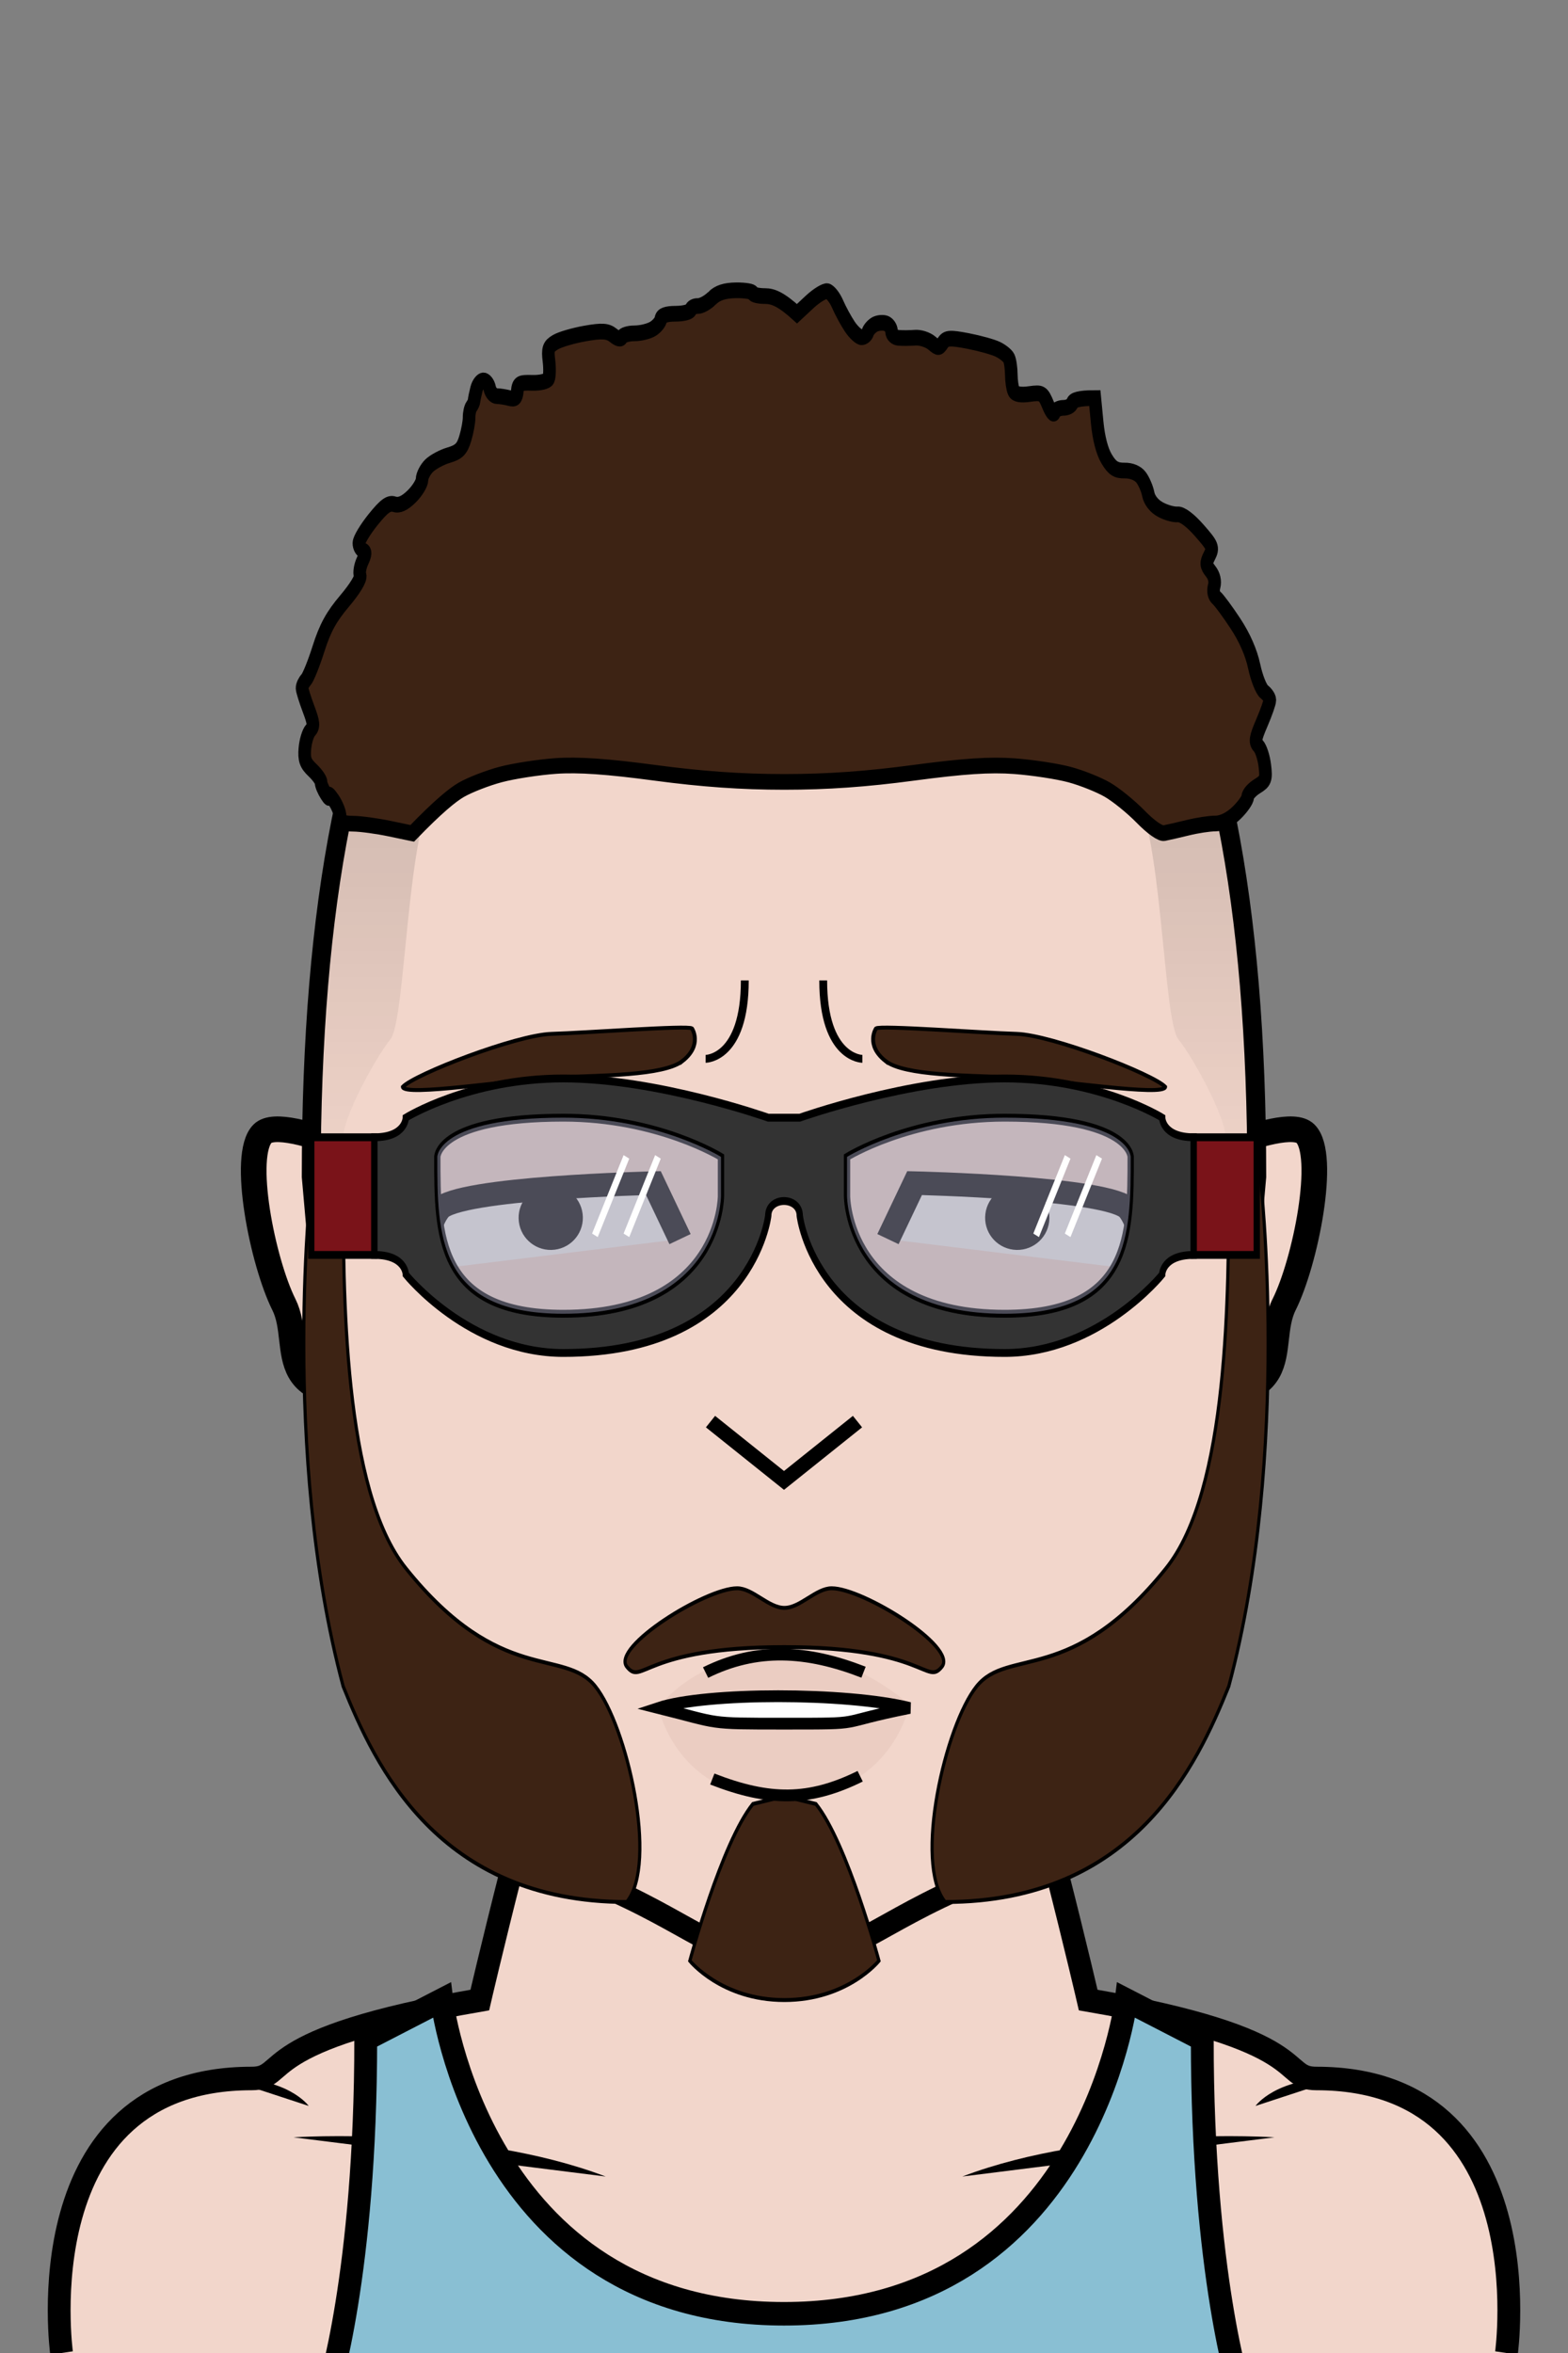 <svg xmlns="http://www.w3.org/2000/svg" version="1.2" baseProfile="tiny" width="100%" height="100%" viewBox="0 0 400 600" preserveAspectRatio="xMinYMin meet">
<rect x="0" y="0" width="400" height="600" fill="#808080" stroke="none"/>
<g transform="scale(0.97 1) translate(6.186 0)">
<path fill="#f2d6cb" stroke="#000" stroke-width="6" d="M10 600s-10-70 50-70c10 0 0-10 60-20 0 0 50-210 80-210s80 210 80 210c60 10 50 20 60 20 60 0 50 70 50 70"/><path d="M71 545s46.9-3 82.1 10M329 545s-46.9-3-82.1 10m77.1-18s5.5-7.5 22-7m-271 7s-5.5-7.5-22-7"/>
</g>
<g transform="scale(0.97 1) translate(6.186 0)">
<path fill="#89bfd3" stroke="#000" stroke-width="6" d="M80 610s10-30 10-90l20-10s10 80 90 80 90-80 90-80l20 10c0 60 10 90 10 90z"/>
</g>
<g transform="translate(33.536 291.014) scale(1.09 1.09) translate(-1.772 -2.806) translate(27.451 -2.98)">
<path fill="#f2d6cb" stroke="#000" stroke-width="6" d="M40 14S10-1 5 4s0 30 5 40-5 25 30 20z"/>
</g>
<g transform="translate(323.536 291.014) scale(-1.09 1.09) translate(-41.157 -2.806) translate(27.451 -2.98)">
<path fill="#f2d6cb" stroke="#000" stroke-width="6" d="M40 14S10-1 5 4s0 30 5 40-5 25 30 20z"/>
</g>
<g transform="scale(0.804 1) translate(48.756 0)">
<path fill="#f2d6cb" stroke="#000" stroke-width="6" d="M200 100c100 0 150 60 150 200-20 180-10 140-90 180-30 10-40 20-60 20s-30-10-60-20c-80-40-70 0-90-180 0-140 50-200 150-200Z" class="head"/><path fill="rgba(0,0,0,0)" d="M60 300H50c0-140 50-200 150-200s150 60 150 200h-10v-10c0-5-10-20-15-25s-5-55-15-65c-40-40-60 0-110 0s-70-40-110 0c-10 10-10 60-15 65s-15 20-15 25z" class="headShave"/><path fill="rgba(0,0,0,0)" d="M200 410c30 0 50 10 50 10 30 0 90-15 90-120h10c-20 180.69-10 140-90 180-30 10-40 20-60 20s-30-10-60-20c-80-40-70 0-90-180h10c0 105 60 120 90 120 0 0 20-10 50-10" class="faceShave"/>
</g>
<g>
<path fill="none" stroke="#000" stroke-width="2" d="M220 270s-10 0-10-20m-30 20s10 0 10-20" class="eyeline1"/>
</g>
<g transform="scale(0.804 1) translate(48.878 0)">
<path fill="#3D2314" fill-rule="evenodd" stroke="#000" d="M60 300H50s-10 70 10 130c10 20 30 55 90 55 10-10 0-45-10-55s-30 0-60-30c-20-20-20-70-20-100Zm261 100c-30 30-50 20-60 30s-20 45-10 55c60 0 80-35 90-55 20-60 10-130 10-130h-10c0 30 0 80-20 100Zm-121 58.02L190 460c-10 10-20 40-20 40s10 10 30 10 30-10 30-10-10-30-20-40zM150 425c-5-5 25-20 35-20 5 0 10 5 15 5s10-5 15-5c10 0 40 15 35 20s-5-5-50-5-45 10-50 5Z" class="shp0"/>
</g>
<g transform="translate(102.5 285) rotate(-7 37.5 25)">
<path d="m5 35 5-15s4.24-5 19.3-5c30 0 35.7 5 35.7 5l5 15z" style="fill:#f5f3ee"/><path d="M37.93 33.78c-4.53 0-8.2-3.66-8.2-8.2 0-4.53 3.67-8.19 8.2-8.19s8.19 3.66 8.19 8.19c0 4.54-3.66 8.2-8.19 8.2" style="fill:#000"/><path d="M5 35s0-10 5-15 55 0 55 0l5 15" style="fill:none;stroke:#000;stroke-width:6"/>
</g>
<g transform="translate(222.5 285) rotate(7 37.5 25) scale(-1 1) translate(-75 0)">
<path d="m5 35 5-15s4.24-5 19.3-5c30 0 35.7 5 35.7 5l5 15z" style="fill:#f5f3ee"/><path d="M37.93 33.78c-4.53 0-8.2-3.66-8.2-8.2 0-4.53 3.67-8.19 8.2-8.19s8.19 3.66 8.19 8.19c0 4.54-3.66 8.2-8.19 8.2" style="fill:#000"/><path d="M5 35s0-10 5-15 55 0 55 0l5 15" style="fill:none;stroke:#000;stroke-width:6"/>
</g>
<g transform="translate(101.203 258.552) rotate(-1 38.797 11.448)">
<path fill="#3D2314" stroke="#000" d="M72.888 12.598c5.271-4.016 2.566-8.267 2.566-8.267-1.018-.86-27.007.663-35.814.759-9.087.098-35.151 9.7-38.194 12.84-.01 2.629 27.698-1.318 40.149-1.733 9.802-.326 26.406.125 31.293-3.6z"/>
</g>
<g transform="translate(221.203 258.552) rotate(1 38.797 11.448) scale(-1 1) translate(-77.594 0)">
<path fill="#3D2314" stroke="#000" d="M72.888 12.598c5.271-4.016 2.566-8.267 2.566-8.267-1.018-.86-27.007.663-35.814.759-9.087.098-35.151 9.7-38.194 12.84-.01 2.629 27.698-1.318 40.149-1.733 9.802-.326 26.406.125 31.293-3.6z"/>
</g>
<g transform="translate(0 51.521)">
<path d="M168 384s9-13.77 32-14.03c17.4-.2 32 13.2 32 13.2s-4.29 23.24-32 23.81c-27.29.56-32-22.98-32-22.98" style="opacity:.05;mix-blend-mode:multiply;fill:#501414"/><path d="M168 384c12-4 48-4 64 0-20 4-10 4-32 4-20 0-16 0-32-4" style="fill:#fff"/><path d="M168 384c12-4 48-4 64 0-20 4-10 4-32 4-20 0-16 0-32-4Zm13.71 18.12c14.52 5.66 24.72 5.71 37.72-.71m.86-26.53c-14.52-5.66-27.29-6.34-40.29.09" style="fill:none;stroke:#000;stroke-width:3"/>
</g>
<g transform="translate(0 -20) scale(0.75 0.75) translate(66.667 130)">
<path fill="#f2d6cb" stroke="#000" stroke-width="5" d="m175 380 25 20 25-20" class="nose"/>
</g>
<g transform="scale(0.804 1) translate(48.878 0)">
<defs><linearGradient id="a" x1="200" x2="200" y1="100" y2="310" gradientUnits="userSpaceOnUse"><stop offset="0" stop-color="rgba(0,0,0,.25)"/><stop offset="1" stop-color="rgba(0,0,0,0)"/></linearGradient></defs><path d="M60 310H50v-10c0-140 50-200 150-200s150 60 150 200v10h-10v-20c0-5-10-20-15-25s-5-55-15-65c-40-40-60 0-110 0s-70-40-110 0c-10 10-10 60-15 65s-15 20-15 25z" style="fill:url(#a);stroke:none"/><path fill="#3D2314" stroke="#000" stroke-width="4" d="M177 76.08c-1.37 1.1-3.4 1.99-4.49 1.96-1.1-.02-2.11.41-2.25.96s-2.29 1-4.76 1c-3 0-4.56.45-4.69 1.34-.1.74-1.23 1.86-2.5 2.5S154.39 85 152.43 85s-3.76.45-4 1c-.26.61-1.32.43-2.68-.46-1.81-1.17-3.57-1.27-9-.5-3.71.53-7.93 1.52-9.36 2.21-2.27 1.08-2.55 1.71-2.09 4.75.29 1.92.22 4-.14 4.62-.36.61-2.69 1.06-5.16 1-3.97-.11-4.53.15-4.75 2.13-.2 1.77-.73 2.15-2.5 1.76-1.24-.26-3.04-.49-4-.5-.96 0-1.97-.91-2.25-2.01s-1.17-2-2-2-1.82 1.01-2.2 2.25c-.39 1.24-.72 2.55-.75 2.92-.03.36-.4 1.04-.83 1.5s-.77 1.73-.76 2.83-.54 3.49-1.22 5.31c-1 2.67-2 3.49-5.24 4.25-2.2.52-4.99 1.73-6.21 2.69-1.21.96-2.23 2.54-2.25 3.5s-1.5 2.91-3.29 4.33c-2.23 1.77-3.96 2.4-5.5 2-1.75-.45-3.26.43-6.75 3.92-2.47 2.47-4.5 5.18-4.5 6s.56 1.65 1.25 1.84c.98.26.95.86-.12 2.75-.76 1.32-1.09 2.97-.75 3.66.36.73-1.67 3.42-4.92 6.5-4.21 4-6.18 6.89-8.25 12.11-1.49 3.78-3.29 7.38-4 8-.72.63-1.27 1.59-1.24 2.14s.95 2.91 2.04 5.25c1.69 3.61 1.78 4.44.6 5.5-.77.69-1.56 2.77-1.75 4.63-.29 2.75.16 3.78 2.41 5.5 1.53 1.17 2.76 2.57 2.73 3.12-.02.55.68 1.9 1.56 3 .87 1.1 1.3 1.32.94.5s.3-.37 1.47 1c1.16 1.38 2.1 3.29 2.07 4.25-.03 1.39.83 1.76 4.21 1.79 2.34.02 7.49.58 11.46 1.25l7.21 1.21c8.2-6.82 12.83-9.84 15.58-11.11s8.38-3.03 12.5-3.9c4.13-.88 12-1.86 17.5-2.17 7.07-.4 16.29.11 31.5 1.75 14.91 1.6 27.47 2.31 41 2.31s26.08-.71 41-2.32c15.87-1.7 24.25-2.15 32-1.69 5.77.35 13.65 1.31 17.5 2.15 3.85.83 9.25 2.57 12 3.85s7.48 4.36 10.5 6.85c3.33 2.74 6.29 4.41 7.5 4.22 1.1-.16 4.48-.79 7.5-1.38 3.02-.6 6.96-1.08 8.75-1.07 2.04.01 4.55-1.01 6.75-2.74 1.92-1.51 3.5-3.31 3.5-4s1.35-1.93 3-2.75c2.73-1.36 2.95-1.84 2.44-5.25-.31-2.06-1.21-4.31-2-5-1.24-1.07-1.09-1.92 1.09-6 1.39-2.61 2.52-5.2 2.5-5.75-.01-.55-.81-1.49-1.78-2.1-.96-.6-2.4-3.52-3.19-6.5-.93-3.51-3.01-7.32-5.94-10.9-2.48-3.03-5.16-5.95-5.96-6.5-.92-.63-1.21-1.75-.8-3 .43-1.28.03-2.65-1.1-3.81-1.54-1.58-1.59-2.08-.37-4 1.29-2.04 1.07-2.48-3.25-6.44-2.91-2.66-5.48-4.19-6.89-4.08-1.24.09-3.7-.47-5.47-1.25-1.98-.87-3.45-2.38-3.83-3.92-.33-1.37-1.36-3.3-2.28-4.28-1.01-1.08-3.05-1.76-5.17-1.73-2.77.04-3.97-.58-5.75-2.97-1.44-1.93-2.52-5.27-3-9.27l-.75-6.25c-5.23 0-6.92.56-7.13 1.25-.2.69-1.49 1.25-2.87 1.25-1.37 0-2.65.56-2.84 1.25s-1.09-.21-2-2c-1.56-3.05-1.93-3.22-5.91-2.77-2.76.32-4.51.06-4.98-.75-.41-.67-.75-2.58-.77-4.23s-.36-3.53-.77-4.17c-.4-.65-1.97-1.66-3.48-2.25-1.51-.6-5.79-1.55-9.5-2.13-5.75-.89-6.94-.82-8 .5-1.13 1.4-1.47 1.4-3.5.01-1.24-.84-3.6-1.45-5.25-1.35-1.65.11-4.01.12-5.25.04-1.27-.08-2.25-.81-2.25-1.65 0-.83-.79-1.74-1.75-2.03-.96-.28-2.55-.17-3.54.25-.98.43-1.99 1.34-2.25 2.03-.25.69-1.14 1.25-1.96 1.25s-2.51-1.23-3.75-2.73-2.98-4.09-3.87-5.75-2.35-3.13-3.25-3.27c-.89-.14-3.43 1.1-5.63 2.75l-4 3c-5.03-3.68-7.6-4.5-10.08-4.5-2.15 0-3.92-.34-3.92-.75s-2.36-.74-5.25-.72c-3.72.03-5.98.62-7.75 2.05Z"/>
</g>
<g transform="scale(0.804 1) translate(48.756 0)">
<path fill="#333" stroke="#000" stroke-width="2" d="M195 285h10s35-10 65-10 50 10 50 10 0 5 10 5v30c-10 0-10 5-10 5s-20 20-50 20c-60 0-65-35-65-35 0-5-10-5-10 0 0 0-5 35-65 35-30 0-50-20-50-20s0-5-10-5v-30c10 0 10-5 10-5s20-10 50-10 65 10 65 10ZM90 295c0 20 0 40 40 40 50 0 50-30 50-30v-10s-20-10-50-10c-40 0-40 10-40 10Zm130 10s0 30 50 30c40 0 40-20 40-40 0 0 0-10-40-10-30 0-50 10-50 10z" class="frame"/><path fill="rgba(150,150,175,.5)" d="M90 295s0-10 40-10c30 0 50 10 50 10v10s0 30-50 30c-40 0-40-20-40-40m180 40c-50 0-50-30-50-30v-10s20-10 50-10c40 0 40 10 40 10 0 20 0 40-40 40" class="lens"/><path fill="#7a1319" stroke="#000" stroke-width="2" d="M350 320v-30h-20v30zm-280 0v-30H50v30z" class="straps"/><path fill="none" stroke="#fff" stroke-width="2" d="m280 315 10-20m0 20 10-20m-160 20 10-20m0 20 10-20" class="glare"/>
</g>
</svg>